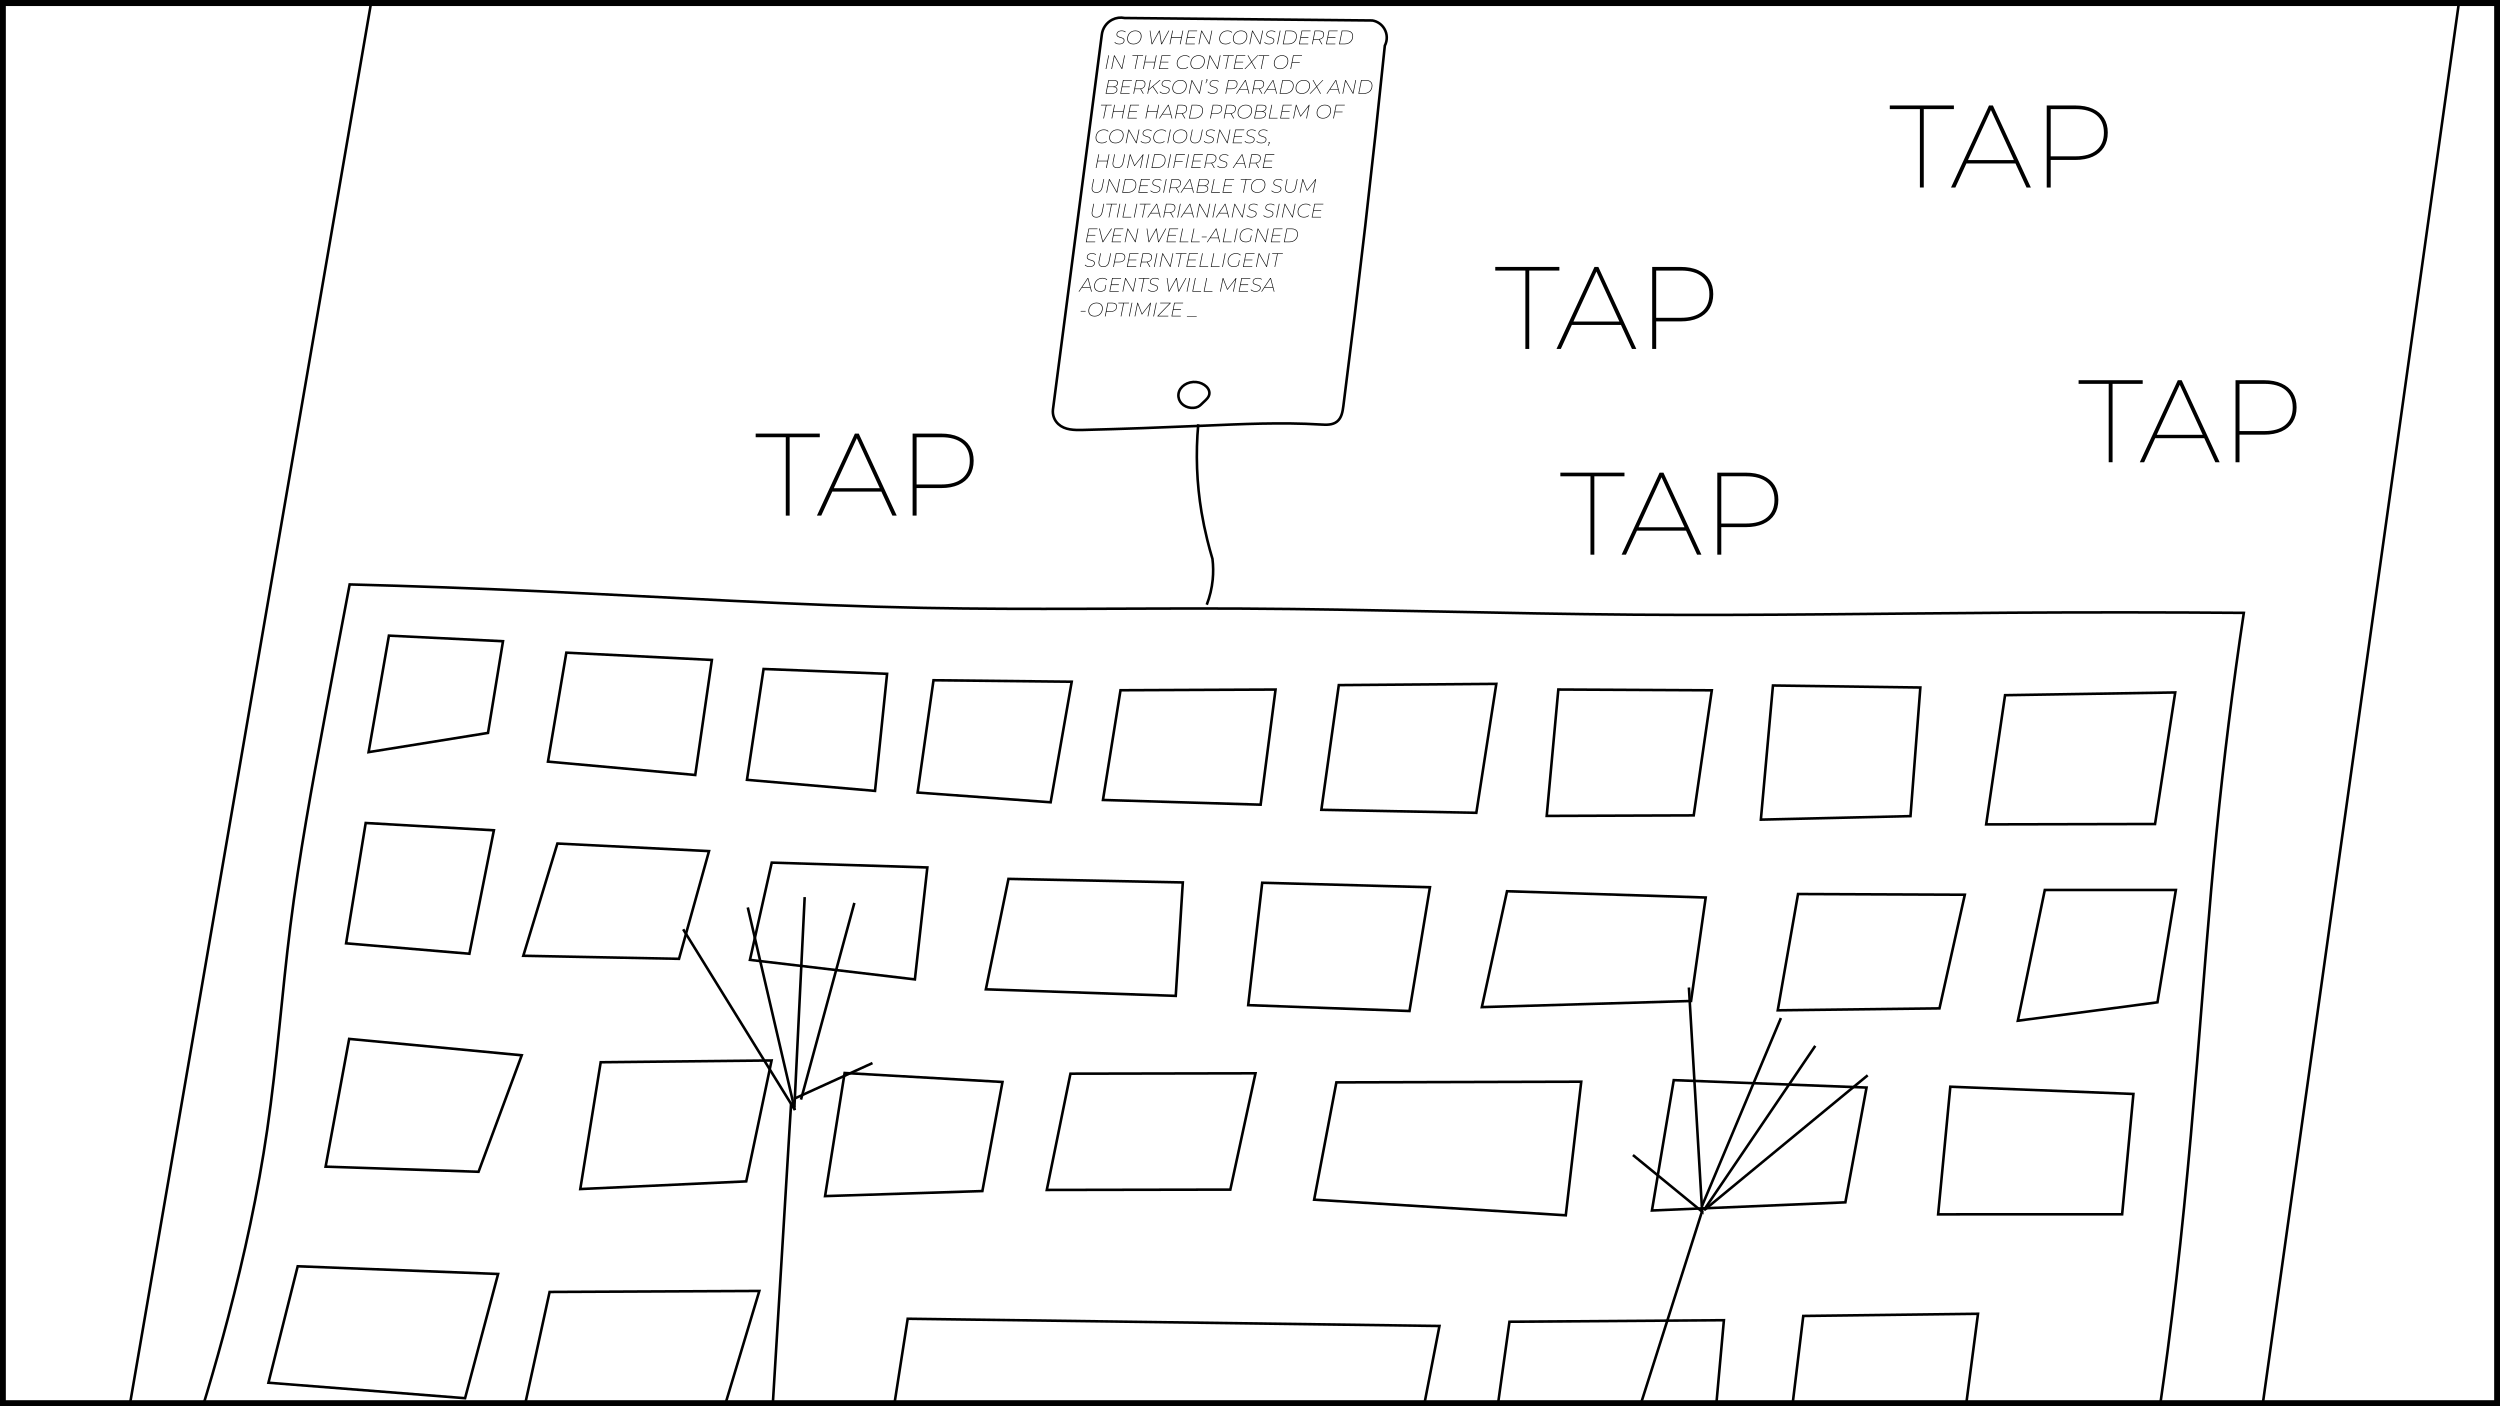 <?xml version="1.0" encoding="UTF-8"?>
<svg xmlns="http://www.w3.org/2000/svg" xmlns:xlink="http://www.w3.org/1999/xlink" width="1920" height="1080" viewBox="0 0 1920 1080">
<defs>
<g>
<g id="glyph-0-0">
<path d="M 23.484 0 L 23.484 -60.203 L 0.359 -60.203 L 0.359 -63 L 49.594 -63 L 49.594 -60.203 L 26.453 -60.203 L 26.453 0 Z M 23.484 0 "/>
</g>
<g id="glyph-0-1">
<path d="M 0.625 0 L 29.797 -63 L 32.766 -63 L 61.922 0 L 58.594 0 L 30.594 -60.938 L 31.953 -60.938 L 3.953 0 Z M 10.703 -18.453 L 11.875 -21.062 L 50.406 -21.062 L 51.562 -18.453 Z M 10.703 -18.453 "/>
</g>
<g id="glyph-0-2">
<path d="M 11.516 0 L 11.516 -63 L 33.391 -63 C 38.609 -63 43.094 -62.156 46.844 -60.469 C 50.594 -58.789 53.457 -56.406 55.438 -53.312 C 57.414 -50.227 58.406 -46.5 58.406 -42.125 C 58.406 -37.738 57.414 -33.984 55.438 -30.859 C 53.457 -27.742 50.594 -25.348 46.844 -23.672 C 43.094 -21.992 38.609 -21.156 33.391 -21.156 L 13.234 -21.156 L 14.578 -22.594 L 14.578 0 Z M 14.578 -22.594 L 13.234 -23.938 L 33.562 -23.938 C 40.645 -23.938 46.062 -25.523 49.812 -28.703 C 53.562 -31.891 55.438 -36.363 55.438 -42.125 C 55.438 -47.883 53.562 -52.336 49.812 -55.484 C 46.062 -58.629 40.645 -60.203 33.562 -60.203 L 13.234 -60.203 L 14.578 -61.656 Z M 14.578 -22.594 "/>
</g>
<g id="glyph-1-0">
<path d="M 3.953 0.062 C 3.453 0.062 2.961 0 2.484 -0.125 C 2.004 -0.258 1.578 -0.43 1.203 -0.641 C 0.828 -0.859 0.539 -1.102 0.344 -1.375 L 0.641 -1.734 C 0.848 -1.484 1.129 -1.254 1.484 -1.047 C 1.836 -0.848 2.227 -0.688 2.656 -0.562 C 3.094 -0.445 3.535 -0.391 3.984 -0.391 C 4.68 -0.391 5.289 -0.484 5.812 -0.672 C 6.344 -0.867 6.754 -1.156 7.047 -1.531 C 7.348 -1.914 7.5 -2.375 7.5 -2.906 C 7.5 -3.312 7.395 -3.633 7.188 -3.875 C 6.988 -4.125 6.723 -4.32 6.391 -4.469 C 6.055 -4.625 5.688 -4.754 5.281 -4.859 C 4.883 -4.973 4.488 -5.094 4.094 -5.219 C 3.707 -5.352 3.348 -5.508 3.016 -5.688 C 2.68 -5.863 2.41 -6.098 2.203 -6.391 C 2.004 -6.68 1.906 -7.055 1.906 -7.516 C 1.906 -8.16 2.078 -8.711 2.422 -9.172 C 2.766 -9.629 3.234 -9.973 3.828 -10.203 C 4.422 -10.441 5.094 -10.562 5.844 -10.562 C 6.426 -10.562 6.992 -10.477 7.547 -10.312 C 8.098 -10.156 8.562 -9.926 8.938 -9.625 L 8.672 -9.203 C 8.297 -9.492 7.863 -9.719 7.375 -9.875 C 6.895 -10.031 6.379 -10.109 5.828 -10.109 C 5.16 -10.109 4.566 -10.008 4.047 -9.812 C 3.523 -9.613 3.117 -9.32 2.828 -8.938 C 2.547 -8.562 2.398 -8.102 2.391 -7.562 C 2.391 -7.164 2.488 -6.844 2.688 -6.594 C 2.895 -6.344 3.16 -6.141 3.484 -5.984 C 3.816 -5.828 4.188 -5.691 4.594 -5.578 C 5 -5.461 5.398 -5.344 5.797 -5.219 C 6.191 -5.102 6.555 -4.953 6.891 -4.766 C 7.223 -4.578 7.488 -4.344 7.688 -4.062 C 7.895 -3.781 8 -3.414 8 -2.969 C 8 -2.301 7.82 -1.742 7.469 -1.297 C 7.113 -0.848 6.629 -0.508 6.016 -0.281 C 5.398 -0.051 4.711 0.062 3.953 0.062 Z M 3.953 0.062 "/>
</g>
<g id="glyph-1-1">
<path d="M 5.812 0.062 C 4.781 0.062 3.91 -0.113 3.203 -0.469 C 2.492 -0.832 1.953 -1.336 1.578 -1.984 C 1.211 -2.629 1.031 -3.375 1.031 -4.219 C 1.031 -5.062 1.176 -5.863 1.469 -6.625 C 1.758 -7.383 2.176 -8.062 2.719 -8.656 C 3.258 -9.25 3.914 -9.711 4.688 -10.047 C 5.457 -10.391 6.332 -10.562 7.312 -10.562 C 8.32 -10.562 9.18 -10.379 9.891 -10.016 C 10.609 -9.66 11.148 -9.16 11.516 -8.516 C 11.879 -7.879 12.062 -7.133 12.062 -6.281 C 12.062 -5.438 11.914 -4.633 11.625 -3.875 C 11.344 -3.113 10.926 -2.438 10.375 -1.844 C 9.832 -1.25 9.176 -0.781 8.406 -0.438 C 7.645 -0.102 6.781 0.062 5.812 0.062 Z M 5.844 -0.406 C 6.719 -0.406 7.504 -0.555 8.203 -0.859 C 8.898 -1.172 9.492 -1.598 9.984 -2.141 C 10.484 -2.68 10.867 -3.305 11.141 -4.016 C 11.41 -4.723 11.547 -5.473 11.547 -6.266 C 11.547 -7.023 11.383 -7.691 11.062 -8.266 C 10.75 -8.836 10.27 -9.285 9.625 -9.609 C 8.988 -9.93 8.203 -10.094 7.266 -10.094 C 6.391 -10.094 5.598 -9.938 4.891 -9.625 C 4.191 -9.32 3.594 -8.898 3.094 -8.359 C 2.602 -7.816 2.223 -7.191 1.953 -6.484 C 1.68 -5.773 1.547 -5.023 1.547 -4.234 C 1.547 -3.484 1.707 -2.816 2.031 -2.234 C 2.352 -1.66 2.832 -1.211 3.469 -0.891 C 4.102 -0.566 4.895 -0.406 5.844 -0.406 Z M 5.844 -0.406 "/>
</g>
<g id="glyph-1-2">
<path d="M 3.453 0 L 1.969 -10.5 L 2.453 -10.5 L 3.891 -0.359 L 3.641 -0.359 L 9.219 -10.5 L 9.703 -10.5 L 11.219 -0.359 L 10.969 -0.359 L 16.469 -10.5 L 17 -10.5 L 11.312 0 L 10.781 0 L 9.297 -9.938 L 9.453 -9.938 L 3.953 0 Z M 3.453 0 "/>
</g>
<g id="glyph-1-3">
<path d="M 11.109 -10.5 L 11.625 -10.5 L 9.531 0 L 9.016 0 Z M 1.656 0 L 1.141 0 L 3.234 -10.5 L 3.75 -10.5 Z M 10.125 -5.094 L 2.578 -5.094 L 2.672 -5.562 L 10.219 -5.562 Z M 10.125 -5.094 "/>
</g>
<g id="glyph-1-4">
<path d="M 2.672 -5.562 L 8.453 -5.562 L 8.375 -5.094 L 2.578 -5.094 Z M 1.734 -0.469 L 8.344 -0.469 L 8.234 0 L 1.141 0 L 3.234 -10.5 L 10.109 -10.5 L 10.016 -10.031 L 3.641 -10.031 Z M 1.734 -0.469 "/>
</g>
<g id="glyph-1-5">
<path d="M 1.141 0 L 3.234 -10.5 L 3.656 -10.5 L 9.328 -0.578 L 9.156 -0.625 L 11.109 -10.5 L 11.625 -10.5 L 9.531 0 L 9.109 0 L 3.438 -9.922 L 3.609 -9.875 L 1.656 0 Z M 1.141 0 "/>
</g>
<g id="glyph-1-6">
<path d="M 5.812 0.062 C 4.789 0.062 3.922 -0.113 3.203 -0.469 C 2.492 -0.832 1.953 -1.336 1.578 -1.984 C 1.211 -2.629 1.031 -3.375 1.031 -4.219 C 1.031 -5.062 1.176 -5.863 1.469 -6.625 C 1.758 -7.383 2.176 -8.062 2.719 -8.656 C 3.27 -9.25 3.938 -9.711 4.719 -10.047 C 5.5 -10.391 6.379 -10.562 7.359 -10.562 C 8.172 -10.562 8.883 -10.441 9.5 -10.203 C 10.113 -9.961 10.598 -9.625 10.953 -9.188 L 10.594 -8.859 C 10.238 -9.273 9.789 -9.582 9.25 -9.781 C 8.707 -9.988 8.066 -10.094 7.328 -10.094 C 6.441 -10.094 5.641 -9.938 4.922 -9.625 C 4.211 -9.32 3.609 -8.898 3.109 -8.359 C 2.609 -7.816 2.223 -7.191 1.953 -6.484 C 1.68 -5.773 1.547 -5.023 1.547 -4.234 C 1.547 -3.484 1.707 -2.816 2.031 -2.234 C 2.352 -1.66 2.832 -1.211 3.469 -0.891 C 4.102 -0.566 4.895 -0.406 5.844 -0.406 C 6.594 -0.406 7.27 -0.516 7.875 -0.734 C 8.477 -0.961 9 -1.281 9.438 -1.688 L 9.734 -1.312 C 9.297 -0.895 8.727 -0.562 8.031 -0.312 C 7.344 -0.062 6.602 0.062 5.812 0.062 Z M 5.812 0.062 "/>
</g>
<g id="glyph-1-7">
<path d="M 1.141 0 L 3.234 -10.5 L 3.75 -10.5 L 1.656 0 Z M 1.141 0 "/>
</g>
<g id="glyph-1-8">
<path d="M 1.141 0 L 3.234 -10.5 L 7.062 -10.5 C 8.113 -10.5 9 -10.32 9.719 -9.969 C 10.438 -9.625 10.977 -9.133 11.344 -8.5 C 11.719 -7.863 11.906 -7.125 11.906 -6.281 C 11.906 -5.375 11.754 -4.535 11.453 -3.766 C 11.148 -2.992 10.711 -2.328 10.141 -1.766 C 9.566 -1.211 8.879 -0.781 8.078 -0.469 C 7.273 -0.156 6.375 0 5.375 0 Z M 1.734 -0.469 L 5.422 -0.469 C 6.648 -0.469 7.707 -0.711 8.594 -1.203 C 9.488 -1.703 10.18 -2.391 10.672 -3.266 C 11.172 -4.141 11.422 -5.141 11.422 -6.266 C 11.422 -7.016 11.254 -7.676 10.922 -8.25 C 10.598 -8.82 10.109 -9.258 9.453 -9.562 C 8.805 -9.875 7.992 -10.031 7.016 -10.031 L 3.641 -10.031 Z M 1.734 -0.469 "/>
</g>
<g id="glyph-1-9">
<path d="M 1.141 0 L 3.234 -10.5 L 6.844 -10.5 C 7.969 -10.5 8.844 -10.25 9.469 -9.75 C 10.094 -9.258 10.406 -8.566 10.406 -7.672 C 10.406 -6.766 10.207 -6.004 9.812 -5.391 C 9.426 -4.773 8.875 -4.312 8.156 -4 C 7.445 -3.695 6.602 -3.547 5.625 -3.547 L 2.125 -3.547 L 2.406 -3.766 L 1.656 0 Z M 8.547 0 L 6.391 -3.812 L 6.953 -3.812 L 9.109 0 Z M 2.406 -3.766 L 2.219 -3.984 L 5.609 -3.984 C 6.973 -3.984 8.031 -4.285 8.781 -4.891 C 9.531 -5.504 9.906 -6.422 9.906 -7.641 C 9.906 -8.41 9.641 -9 9.109 -9.406 C 8.578 -9.82 7.816 -10.031 6.828 -10.031 L 3.438 -10.031 L 3.703 -10.281 Z M 2.406 -3.766 "/>
</g>
<g id="glyph-1-10">
</g>
<g id="glyph-1-11">
<path d="M 3.125 0 L 5.125 -10.031 L 1.297 -10.031 L 1.375 -10.5 L 9.578 -10.5 L 9.484 -10.031 L 5.641 -10.031 L 3.625 0 Z M 3.125 0 "/>
</g>
<g id="glyph-1-12">
<path d="M -0.438 0 L 4.859 -5.578 L 4.828 -5.312 L 1.953 -10.5 L 2.484 -10.5 L 5.188 -5.609 L 4.969 -5.688 L 9.547 -10.5 L 10.125 -10.5 L 5.219 -5.344 L 5.234 -5.547 L 8.328 0 L 7.781 0 L 4.906 -5.203 L 5.078 -5.172 L 0.172 0 Z M -0.438 0 "/>
</g>
<g id="glyph-1-13">
<path d="M 2.609 -5.234 L 8.406 -5.234 L 8.297 -4.781 L 2.516 -4.781 Z M 1.656 0 L 1.141 0 L 3.234 -10.5 L 10.109 -10.5 L 10.016 -10.031 L 3.641 -10.031 Z M 1.656 0 "/>
</g>
<g id="glyph-1-14">
<path d="M 1.141 0 L 3.234 -10.5 L 7.484 -10.5 C 8.441 -10.5 9.195 -10.316 9.75 -9.953 C 10.301 -9.598 10.578 -9.066 10.578 -8.359 C 10.578 -7.66 10.406 -7.082 10.062 -6.625 C 9.727 -6.164 9.285 -5.82 8.734 -5.594 C 8.18 -5.363 7.57 -5.25 6.906 -5.25 L 7.188 -5.453 C 8.094 -5.453 8.812 -5.266 9.344 -4.891 C 9.875 -4.523 10.141 -3.969 10.141 -3.219 C 10.141 -2.531 9.961 -1.945 9.609 -1.469 C 9.266 -0.988 8.766 -0.625 8.109 -0.375 C 7.461 -0.125 6.676 0 5.75 0 Z M 1.734 -0.453 L 5.812 -0.453 C 7.039 -0.453 7.984 -0.688 8.641 -1.156 C 9.297 -1.625 9.625 -2.301 9.625 -3.188 C 9.625 -3.883 9.383 -4.379 8.906 -4.672 C 8.438 -4.961 7.738 -5.109 6.812 -5.109 L 2.562 -5.109 L 2.656 -5.547 L 6.531 -5.547 C 7.207 -5.547 7.812 -5.648 8.344 -5.859 C 8.875 -6.066 9.289 -6.367 9.594 -6.766 C 9.895 -7.172 10.047 -7.676 10.047 -8.281 C 10.047 -8.875 9.816 -9.316 9.359 -9.609 C 8.898 -9.898 8.254 -10.047 7.422 -10.047 L 3.656 -10.047 Z M 1.734 -0.453 "/>
</g>
<g id="glyph-1-15">
<path d="M 2.109 -2.703 L 2.234 -3.406 L 10.562 -10.5 L 11.266 -10.5 L 5.547 -5.641 L 5.297 -5.422 Z M 1.141 0 L 3.234 -10.5 L 3.75 -10.5 L 1.656 0 Z M 8.891 0 L 5.062 -5.547 L 5.453 -5.828 L 9.484 0 Z M 8.891 0 "/>
</g>
<g id="glyph-1-16">
<path d="M 1.734 -8.109 L 2.734 -10.484 L 2.781 -10.188 C 2.645 -10.188 2.523 -10.234 2.422 -10.328 C 2.328 -10.43 2.281 -10.551 2.281 -10.688 C 2.281 -10.82 2.332 -10.938 2.438 -11.031 C 2.539 -11.125 2.66 -11.172 2.797 -11.172 C 2.93 -11.172 3.039 -11.125 3.125 -11.031 C 3.219 -10.945 3.266 -10.832 3.266 -10.688 C 3.266 -10.602 3.25 -10.52 3.219 -10.438 C 3.195 -10.352 3.16 -10.266 3.109 -10.172 L 2.125 -8.109 Z M 1.734 -8.109 "/>
</g>
<g id="glyph-1-17">
<path d="M 1.141 0 L 3.234 -10.5 L 6.828 -10.5 C 7.953 -10.5 8.828 -10.25 9.453 -9.75 C 10.078 -9.258 10.391 -8.566 10.391 -7.672 C 10.391 -6.766 10.195 -6.004 9.812 -5.391 C 9.426 -4.773 8.875 -4.312 8.156 -4 C 7.445 -3.688 6.598 -3.531 5.609 -3.531 L 2.125 -3.531 L 2.406 -3.766 L 1.656 0 Z M 2.406 -3.766 L 2.219 -3.984 L 5.609 -3.984 C 6.973 -3.984 8.031 -4.285 8.781 -4.891 C 9.531 -5.504 9.906 -6.422 9.906 -7.641 C 9.906 -8.41 9.641 -9 9.109 -9.406 C 8.578 -9.82 7.816 -10.031 6.828 -10.031 L 3.438 -10.031 L 3.703 -10.297 Z M 2.406 -3.766 "/>
</g>
<g id="glyph-1-18">
<path d="M -0.672 0 L 6.281 -10.5 L 6.781 -10.5 L 9.547 0 L 9.031 0 L 6.391 -10.156 L 6.594 -10.156 L -0.109 0 Z M 1.625 -3.078 L 1.906 -3.516 L 8.328 -3.516 L 8.438 -3.078 Z M 1.625 -3.078 "/>
</g>
<g id="glyph-1-19">
<path d="M 1.141 0 L 3.234 -10.5 L 3.75 -10.5 L 1.734 -0.469 L 7.906 -0.469 L 7.797 0 Z M 1.141 0 "/>
</g>
<g id="glyph-1-20">
<path d="M 1.141 0 L 3.234 -10.5 L 3.656 -10.5 L 6.953 -1.906 L 6.734 -1.953 L 13.281 -10.5 L 13.719 -10.5 L 11.625 0 L 11.125 0 L 13.078 -9.766 L 13.266 -9.734 L 6.906 -1.453 L 6.641 -1.453 L 3.438 -9.766 L 3.578 -9.75 L 1.641 0 Z M 1.141 0 "/>
</g>
<g id="glyph-1-21">
<path d="M 5.328 0.062 C 4.391 0.062 3.641 -0.141 3.078 -0.547 C 2.523 -0.953 2.156 -1.488 1.969 -2.156 C 1.781 -2.832 1.77 -3.578 1.938 -4.391 L 3.156 -10.5 L 3.656 -10.5 L 2.438 -4.375 C 2.32 -3.852 2.285 -3.352 2.328 -2.875 C 2.379 -2.406 2.52 -1.984 2.75 -1.609 C 2.977 -1.234 3.305 -0.938 3.734 -0.719 C 4.172 -0.508 4.727 -0.406 5.406 -0.406 C 6.227 -0.406 6.922 -0.555 7.484 -0.859 C 8.055 -1.16 8.516 -1.598 8.859 -2.172 C 9.211 -2.742 9.461 -3.414 9.609 -4.188 L 10.891 -10.5 L 11.391 -10.5 L 10.125 -4.156 C 9.863 -2.832 9.336 -1.797 8.547 -1.047 C 7.754 -0.305 6.68 0.062 5.328 0.062 Z M 5.328 0.062 "/>
</g>
<g id="glyph-1-22">
<path d="M -0.297 2.109 L 0.688 -0.234 L 0.719 0.047 C 0.602 0.047 0.492 0 0.391 -0.094 C 0.285 -0.188 0.234 -0.301 0.234 -0.438 C 0.234 -0.582 0.285 -0.703 0.391 -0.797 C 0.492 -0.891 0.613 -0.938 0.75 -0.938 C 0.875 -0.938 0.984 -0.891 1.078 -0.797 C 1.18 -0.703 1.234 -0.586 1.234 -0.453 C 1.234 -0.359 1.219 -0.27 1.188 -0.188 C 1.156 -0.113 1.113 -0.023 1.062 0.078 L 0.094 2.109 Z M -0.297 2.109 "/>
</g>
<g id="glyph-1-23">
<path d="M 4.047 0 L 1.438 -10.5 L 1.969 -10.5 L 4.469 -0.344 L 4.203 -0.344 L 10.781 -10.5 L 11.359 -10.5 L 4.547 0 Z M 4.047 0 "/>
</g>
<g id="glyph-1-24">
<path d="M 0.938 -3.766 L 1.016 -4.219 L 4.812 -4.219 L 4.719 -3.766 Z M 0.938 -3.766 "/>
</g>
<g id="glyph-1-25">
<path d="M 5.812 0.062 C 4.789 0.062 3.922 -0.113 3.203 -0.469 C 2.492 -0.832 1.953 -1.336 1.578 -1.984 C 1.211 -2.629 1.031 -3.375 1.031 -4.219 C 1.031 -5.062 1.176 -5.863 1.469 -6.625 C 1.758 -7.383 2.176 -8.062 2.719 -8.656 C 3.27 -9.25 3.938 -9.711 4.719 -10.047 C 5.5 -10.391 6.383 -10.562 7.375 -10.562 C 8.195 -10.562 8.926 -10.438 9.562 -10.188 C 10.195 -9.945 10.695 -9.613 11.062 -9.188 L 10.688 -8.844 C 10.332 -9.258 9.875 -9.57 9.312 -9.781 C 8.75 -9.988 8.086 -10.094 7.328 -10.094 C 6.453 -10.094 5.656 -9.938 4.938 -9.625 C 4.227 -9.32 3.617 -8.898 3.109 -8.359 C 2.609 -7.816 2.223 -7.191 1.953 -6.484 C 1.68 -5.785 1.547 -5.035 1.547 -4.234 C 1.547 -3.484 1.707 -2.816 2.031 -2.234 C 2.352 -1.66 2.832 -1.211 3.469 -0.891 C 4.113 -0.566 4.91 -0.406 5.859 -0.406 C 6.555 -0.406 7.18 -0.516 7.734 -0.734 C 8.285 -0.961 8.789 -1.281 9.25 -1.688 L 9.484 -1.297 C 9.023 -0.879 8.477 -0.547 7.844 -0.297 C 7.219 -0.055 6.539 0.062 5.812 0.062 Z M 9 -1.312 L 9.766 -5.172 L 10.25 -5.172 L 9.484 -1.297 Z M 9 -1.312 "/>
</g>
<g id="glyph-1-26">
<path d="M -0.062 0 L 0.016 -0.359 L 9.578 -10.234 L 9.578 -10.031 L 2.047 -10.031 L 2.125 -10.5 L 10.234 -10.5 L 10.156 -10.141 L 0.578 -0.266 L 0.578 -0.469 L 8.391 -0.469 L 8.281 0 Z M -0.062 0 "/>
</g>
<g id="glyph-1-27">
<path d="M -0.859 0.391 L -0.766 0 L 6.734 0 L 6.641 0.391 Z M -0.859 0.391 "/>
</g>
</g>
<clipPath id="clip-0">
<path clip-rule="nonzero" d="M 551 846 L 619 846 L 619 1080 L 551 1080 Z M 551 846 "/>
</clipPath>
<clipPath id="clip-1">
<path clip-rule="nonzero" d="M 447.34 871.664 L 609.27 846.016 L 722.969 1563.883 L 561.039 1589.531 Z M 447.34 871.664 "/>
</clipPath>
<clipPath id="clip-2">
<path clip-rule="nonzero" d="M 521 693 L 613 693 L 613 864 L 521 864 Z M 521 693 "/>
</clipPath>
<clipPath id="clip-3">
<path clip-rule="nonzero" d="M 521.234 704.219 L 587.395 693.742 L 612.695 853.461 L 546.531 863.941 Z M 521.234 704.219 "/>
</clipPath>
<clipPath id="clip-4">
<path clip-rule="nonzero" d="M 598 687 L 630 687 L 630 852 L 598 852 Z M 598 687 "/>
</clipPath>
<clipPath id="clip-5">
<path clip-rule="nonzero" d="M 583.27 693.234 L 619.75 687.457 L 644.879 846.109 L 608.398 851.887 Z M 583.27 693.234 "/>
</clipPath>
<clipPath id="clip-6">
<path clip-rule="nonzero" d="M 603 691 L 668 691 L 668 847 L 603 847 Z M 603 691 "/>
</clipPath>
<clipPath id="clip-7">
<path clip-rule="nonzero" d="M 590.777 702.336 L 657.805 691.719 L 680.582 835.523 L 613.555 846.141 Z M 590.777 702.336 "/>
</clipPath>
<clipPath id="clip-8">
<path clip-rule="nonzero" d="M 605 814 L 675 814 L 675 846 L 605 846 Z M 605 814 "/>
</clipPath>
<clipPath id="clip-9">
<path clip-rule="nonzero" d="M 605.516 824.637 L 670.98 814.27 L 674.363 835.613 L 608.898 845.98 Z M 605.516 824.637 "/>
</clipPath>
<clipPath id="clip-10">
<path clip-rule="nonzero" d="M 1124 918 L 1310 918 L 1310 1080 L 1124 1080 Z M 1124 918 "/>
</clipPath>
<clipPath id="clip-11">
<path clip-rule="nonzero" d="M 1238.055 915.137 L 1309.496 929.023 L 1196.23 1511.738 L 1124.785 1497.852 Z M 1238.055 915.137 "/>
</clipPath>
<clipPath id="clip-12">
<path clip-rule="nonzero" d="M 1245 753 L 1319 753 L 1319 934 L 1245 934 Z M 1245 753 "/>
</clipPath>
<clipPath id="clip-13">
<path clip-rule="nonzero" d="M 1278.574 753.531 L 1341.855 765.832 L 1309.188 933.895 L 1245.906 921.594 Z M 1278.574 753.531 "/>
</clipPath>
<clipPath id="clip-14">
<path clip-rule="nonzero" d="M 1304 774 L 1370 774 L 1370 934 L 1304 934 Z M 1304 774 "/>
</clipPath>
<clipPath id="clip-15">
<path clip-rule="nonzero" d="M 1334.664 774.199 L 1369.891 781.047 L 1340.176 933.922 L 1304.949 927.074 Z M 1334.664 774.199 "/>
</clipPath>
<clipPath id="clip-16">
<path clip-rule="nonzero" d="M 1306 791 L 1397 791 L 1397 941 L 1306 941 Z M 1306 791 "/>
</clipPath>
<clipPath id="clip-17">
<path clip-rule="nonzero" d="M 1333.711 790.047 L 1396.258 802.207 L 1368.988 942.504 L 1306.438 930.348 Z M 1333.711 790.047 "/>
</clipPath>
<clipPath id="clip-18">
<path clip-rule="nonzero" d="M 1307 814 L 1437 814 L 1437 941 L 1307 941 Z M 1307 814 "/>
</clipPath>
<clipPath id="clip-19">
<path clip-rule="nonzero" d="M 1331.57 804.184 L 1436.395 824.559 L 1411.863 950.766 L 1307.039 930.391 Z M 1331.57 804.184 "/>
</clipPath>
</defs>
<rect x="-192" y="-108" width="2304" height="1296" fill="rgb(100%, 100%, 100%)" fill-opacity="1"/>
<path fill="none" stroke-width="5" stroke-linecap="butt" stroke-linejoin="miter" stroke="rgb(0%, 0%, 0%)" stroke-opacity="1" stroke-miterlimit="4" d="M 0.001 0.001 L 1916.033 0.001 L 1916.033 1075.719 L 0.001 1075.719 Z M 0.001 0.001 " transform="matrix(1, 0, 0, 1, 1.983, 2.14)"/>
<path fill="none" stroke-width="2" stroke-linecap="butt" stroke-linejoin="miter" stroke="rgb(0%, 0%, 0%)" stroke-opacity="1" stroke-miterlimit="4" d="M -0.002 678.48 C 12.858 640.387 24.401 601.848 34.608 562.937 C 47.08 515.398 57.557 467.301 64.639 418.699 C 72.209 366.754 75.881 314.418 82.42 262.254 C 89.178 208.312 99.026 154.73 108.928 101.308 C 115.217 67.383 121.514 33.582 127.932 -0 C 176.385 1.269 224.819 3.004 273.252 5.207 C 371.733 9.68 470.217 16.082 568.752 18.012 C 650.389 19.609 732.069 18.137 813.744 18.562 C 914.006 19.086 1014.225 22.465 1114.459 23.234 C 1211.201 23.98 1307.936 22.297 1404.678 21.703 C 1464.002 21.34 1523.326 21.383 1582.651 21.836 C 1574.213 78.027 1567.233 134.387 1561.666 190.785 C 1555.85 249.738 1551.565 308.676 1546.725 367.73 C 1540.694 441.359 1533.756 515.105 1524.143 588.562 C 1517.299 640.848 1509.104 692.945 1499.561 744.805 C 1291.639 732.672 1083.694 725.265 875.678 722.617 C 773.108 721.312 670.494 721.16 568.041 715.973 C 493.385 712.191 418.862 705.738 344.315 700.004 C 268.033 694.133 191.74 689.023 115.315 684.601 C 76.932 682.379 38.502 680.332 -0.002 678.48 Z M -0.002 678.48 " transform="matrix(1, 0, 0, 1, 140.595, 448.844)"/>
<path fill="none" stroke-width="2" stroke-linecap="butt" stroke-linejoin="miter" stroke="rgb(0%, 0%, 0%)" stroke-opacity="1" stroke-miterlimit="4" d="M 0.002 89.477 L 15.603 0 L 103.224 4.309 L 91.709 74.711 Z M 0.002 89.477 " transform="matrix(1, 0, 0, 1, 283.076, 488.164)"/>
<path fill="none" stroke-width="2" stroke-linecap="butt" stroke-linejoin="miter" stroke="rgb(0%, 0%, 0%)" stroke-opacity="1" stroke-miterlimit="4" d="M -0.001 83.676 L 14.108 0 L 125.885 5.59 L 113.108 93.941 Z M -0.001 83.676 " transform="matrix(1, 0, 0, 1, 420.841, 501.25)"/>
<path fill="none" stroke-width="2" stroke-linecap="butt" stroke-linejoin="miter" stroke="rgb(0%, 0%, 0%)" stroke-opacity="1" stroke-miterlimit="4" d="M 0 85.128 L 12.754 -0.001 L 107.61 3.714 L 98.348 93.62 Z M 0 85.128 " transform="matrix(1, 0, 0, 1, 573.668, 513.783)"/>
<path fill="none" stroke-width="2" stroke-linecap="butt" stroke-linejoin="miter" stroke="rgb(0%, 0%, 0%)" stroke-opacity="1" stroke-miterlimit="4" d="M 0.002 86.245 L 12.205 -0.001 L 118.353 1.135 L 102.166 93.725 Z M 0.002 86.245 " transform="matrix(1, 0, 0, 1, 704.725, 522.431)"/>
<path fill="none" stroke-width="2" stroke-linecap="butt" stroke-linejoin="miter" stroke="rgb(0%, 0%, 0%)" stroke-opacity="1" stroke-miterlimit="4" d="M -0.001 84.795 L 13.471 0.526 L 132.549 -0.002 L 121.096 88.412 Z M -0.001 84.795 " transform="matrix(1, 0, 0, 1, 847.072, 529.576)"/>
<path fill="none" stroke-width="2" stroke-linecap="butt" stroke-linejoin="miter" stroke="rgb(0%, 0%, 0%)" stroke-opacity="1" stroke-miterlimit="4" d="M 0.001 96.715 L 13.399 0.958 L 134.372 0.001 L 119.016 99.024 Z M 0.001 96.715 " transform="matrix(1, 0, 0, 1, 1014.796, 525.21)"/>
<path fill="none" stroke-width="2" stroke-linecap="butt" stroke-linejoin="miter" stroke="rgb(0%, 0%, 0%)" stroke-opacity="1" stroke-miterlimit="4" d="M 0 97.066 L 8.926 -0 L 126.797 0.597 L 112.895 96.66 Z M 0 97.066 " transform="matrix(1, 0, 0, 1, 1187.871, 529.555)"/>
<path fill="none" stroke-width="2" stroke-linecap="butt" stroke-linejoin="miter" stroke="rgb(0%, 0%, 0%)" stroke-opacity="1" stroke-miterlimit="4" d="M 0.001 103.018 L 9.294 -0.001 L 122.489 1.546 L 114.927 100.323 Z M 0.001 103.018 " transform="matrix(1, 0, 0, 1, 1352.335, 526.458)"/>
<path fill="none" stroke-width="2" stroke-linecap="butt" stroke-linejoin="miter" stroke="rgb(0%, 0%, 0%)" stroke-opacity="1" stroke-miterlimit="4" d="M -0 101.317 L 14.504 2.098 L 145.187 0.001 L 129.684 101.028 Z M -0 101.317 " transform="matrix(1, 0, 0, 1, 1525.379, 531.808)"/>
<path fill="none" stroke-width="2" stroke-linecap="butt" stroke-linejoin="miter" stroke="rgb(0%, 0%, 0%)" stroke-opacity="1" stroke-miterlimit="4" d="M -0.002 92.419 L 15.049 0.001 L 113.506 5.61 L 94.698 100.419 Z M -0.002 92.419 " transform="matrix(1, 0, 0, 1, 265.798, 632.058)"/>
<path fill="none" stroke-width="2" stroke-linecap="butt" stroke-linejoin="miter" stroke="rgb(0%, 0%, 0%)" stroke-opacity="1" stroke-miterlimit="4" d="M -0.002 86.198 L 26.182 -0.001 L 142.627 5.819 L 119.58 88.545 Z M -0.002 86.198 " transform="matrix(1, 0, 0, 1, 401.9, 647.833)"/>
<path fill="none" stroke-width="2" stroke-linecap="butt" stroke-linejoin="miter" stroke="rgb(0%, 0%, 0%)" stroke-opacity="1" stroke-miterlimit="4" d="M 0.002 74.691 L 16.744 -0 L 136.244 3.711 L 126.678 89.675 Z M 0.002 74.691 " transform="matrix(1, 0, 0, 1, 575.955, 662.496)"/>
<path fill="none" stroke-width="2" stroke-linecap="butt" stroke-linejoin="miter" stroke="rgb(0%, 0%, 0%)" stroke-opacity="1" stroke-miterlimit="4" d="M 0.001 84.815 L 17.368 -0.001 L 151.254 2.737 L 145.829 89.858 Z M 0.001 84.815 " transform="matrix(1, 0, 0, 1, 757.14, 674.978)"/>
<path fill="none" stroke-width="2" stroke-linecap="butt" stroke-linejoin="miter" stroke="rgb(0%, 0%, 0%)" stroke-opacity="1" stroke-miterlimit="4" d="M 0 94.002 L 10.754 -0.002 L 139.582 3.463 L 123.863 98.506 Z M 0 94.002 " transform="matrix(1, 0, 0, 1, 958.621, 677.955)"/>
<path fill="none" stroke-width="2" stroke-linecap="butt" stroke-linejoin="miter" stroke="rgb(0%, 0%, 0%)" stroke-opacity="1" stroke-miterlimit="4" d="M 0.001 88.994 L 19.344 0.001 L 171.915 4.822 L 160.676 84.283 Z M 0.001 88.994 " transform="matrix(1, 0, 0, 1, 1138.054, 684.475)"/>
<path fill="none" stroke-width="2" stroke-linecap="butt" stroke-linejoin="miter" stroke="rgb(0%, 0%, 0%)" stroke-opacity="1" stroke-miterlimit="4" d="M -0 89.307 L 15.582 -0.002 L 143.671 0.541 L 124.214 87.815 Z M -0 89.307 " transform="matrix(1, 0, 0, 1, 1365.309, 686.611)"/>
<path fill="none" stroke-width="2" stroke-linecap="butt" stroke-linejoin="miter" stroke="rgb(0%, 0%, 0%)" stroke-opacity="1" stroke-miterlimit="4" d="M -0.002 100.429 L 20.709 0.039 L 121.373 -0 L 107.229 86.297 Z M -0.002 100.429 " transform="matrix(1, 0, 0, 1, 1549.697, 683.481)"/>
<path fill="none" stroke-width="2" stroke-linecap="butt" stroke-linejoin="miter" stroke="rgb(0%, 0%, 0%)" stroke-opacity="1" stroke-miterlimit="4" d="M -0.001 104.267 L 16.261 0.002 L 424.648 5.564 L 404.738 108.486 Z M -0.001 104.267 " transform="matrix(1, 0, 0, 1, 680.848, 1012.791)"/>
<path fill="none" stroke-width="2" stroke-linecap="butt" stroke-linejoin="miter" stroke="rgb(0%, 0%, 0%)" stroke-opacity="1" stroke-miterlimit="4" d="M 18.086 0 L 0 98.117 L 117.449 102.059 L 150.621 12.582 Z M 18.086 0 " transform="matrix(1, 0, 0, 1, 250.066, 797.875)"/>
<path fill="none" stroke-width="2" stroke-linecap="butt" stroke-linejoin="miter" stroke="rgb(0%, 0%, 0%)" stroke-opacity="1" stroke-miterlimit="4" d="M -0.001 98.745 L 15.671 1.362 L 146.921 -0.001 L 127.445 92.855 Z M -0.001 98.745 " transform="matrix(1, 0, 0, 1, 445.657, 814.442)"/>
<path fill="none" stroke-width="2" stroke-linecap="butt" stroke-linejoin="miter" stroke="rgb(0%, 0%, 0%)" stroke-opacity="1" stroke-miterlimit="4" d="M 0 94.558 L 15.012 -0 L 136.242 6.914 L 120.805 90.687 Z M 0 94.558 " transform="matrix(1, 0, 0, 1, 633.656, 824.051)"/>
<path fill="none" stroke-width="2" stroke-linecap="butt" stroke-linejoin="miter" stroke="rgb(0%, 0%, 0%)" stroke-opacity="1" stroke-miterlimit="4" d="M 0.002 89.573 L 18.17 0.284 L 160.279 -0.001 L 140.959 89.319 Z M 0.002 89.573 " transform="matrix(1, 0, 0, 1, 803.936, 824.298)"/>
<path fill="none" stroke-width="2" stroke-linecap="butt" stroke-linejoin="miter" stroke="rgb(0%, 0%, 0%)" stroke-opacity="1" stroke-miterlimit="4" d="M 0.002 90.611 L 17.076 0.529 L 205.127 0.002 L 193.256 102.6 Z M 0.002 90.611 " transform="matrix(1, 0, 0, 1, 1009.264, 830.744)"/>
<path fill="none" stroke-width="2" stroke-linecap="butt" stroke-linejoin="miter" stroke="rgb(0%, 0%, 0%)" stroke-opacity="1" stroke-miterlimit="4" d="M -0.001 100.111 L 16.753 0.002 L 164.815 5.697 L 148.561 93.846 Z M -0.001 100.111 " transform="matrix(1, 0, 0, 1, 1268.685, 829.549)"/>
<path fill="none" stroke-width="2" stroke-linecap="butt" stroke-linejoin="miter" stroke="rgb(0%, 0%, 0%)" stroke-opacity="1" stroke-miterlimit="4" d="M 0 98.022 L 9.356 -0.001 L 149.969 5.573 L 141.317 97.976 Z M 0 98.022 " transform="matrix(1, 0, 0, 1, 1488.488, 834.591)"/>
<path fill="none" stroke-width="2" stroke-linecap="butt" stroke-linejoin="miter" stroke="rgb(0%, 0%, 0%)" stroke-opacity="1" stroke-miterlimit="4" d="M -0.001 105.26 L 14.507 1.178 L 179.206 -0.002 L 169.511 107.452 Z M -0.001 105.26 " transform="matrix(1, 0, 0, 1, 1144.755, 1013.92)"/>
<path fill="none" stroke-width="2" stroke-linecap="butt" stroke-linejoin="miter" stroke="rgb(0%, 0%, 0%)" stroke-opacity="1" stroke-miterlimit="4" d="M 0.001 111.055 L 13.247 1.668 L 147.442 0 L 132.087 117.625 Z M 0.001 111.055 " transform="matrix(1, 0, 0, 1, 1371.663, 1008.984)"/>
<path fill="none" stroke-width="2" stroke-linecap="butt" stroke-linejoin="miter" stroke="rgb(0%, 0%, 0%)" stroke-opacity="1" stroke-miterlimit="4" d="M 22.47 0.001 L 0.001 89.427 L 151.013 101.31 L 176.38 5.911 Z M 22.47 0.001 " transform="matrix(1, 0, 0, 1, 206.163, 972.503)"/>
<path fill="none" stroke-width="2" stroke-linecap="butt" stroke-linejoin="miter" stroke="rgb(0%, 0%, 0%)" stroke-opacity="1" stroke-miterlimit="4" d="M 0.001 103.671 L 22.45 0.769 L 183.52 -0.001 L 148.806 115.578 Z M 0.001 103.671 " transform="matrix(1, 0, 0, 1, 399.64, 991.45)"/>
<g clip-path="url(#clip-0)">
<g clip-path="url(#clip-1)">
<path fill="none" stroke-width="2" stroke-linecap="butt" stroke-linejoin="miter" stroke="rgb(0%, 0%, 0%)" stroke-opacity="1" stroke-miterlimit="4" d="M 159.995 0.001 L 0 724.383 " transform="matrix(0.988, -0.156, 0.156, 0.988, 449.482, 872.555)"/>
</g>
</g>
<g clip-path="url(#clip-2)">
<g clip-path="url(#clip-3)">
<path fill="none" stroke-width="2" stroke-linecap="butt" stroke-linejoin="miter" stroke="rgb(0%, 0%, 0%)" stroke-opacity="1" stroke-miterlimit="4" d="M 51.608 -0.002 L 63.066 159.255 L -0.001 8.819 " transform="matrix(0.988, -0.156, 0.156, 0.988, 523.302, 704.977)"/>
</g>
</g>
<g clip-path="url(#clip-4)">
<g clip-path="url(#clip-5)">
<path fill="none" stroke-width="2" stroke-linecap="butt" stroke-linejoin="miter" stroke="rgb(0%, 0%, 0%)" stroke-opacity="1" stroke-miterlimit="4" d="M -0.001 158.22 L 32.976 0.001 " transform="matrix(0.988, -0.156, 0.156, 0.988, 585.414, 694.115)"/>
</g>
</g>
<g clip-path="url(#clip-6)">
<g clip-path="url(#clip-7)">
<path fill="none" stroke-width="2" stroke-linecap="butt" stroke-linejoin="miter" stroke="rgb(0%, 0%, 0%)" stroke-opacity="1" stroke-miterlimit="4" d="M 0.001 142.778 L 64.039 -0.001 " transform="matrix(0.988, -0.156, 0.156, 0.988, 592.886, 703.429)"/>
</g>
</g>
<g clip-path="url(#clip-8)">
<g clip-path="url(#clip-9)">
<path fill="none" stroke-width="2" stroke-linecap="butt" stroke-linejoin="miter" stroke="rgb(0%, 0%, 0%)" stroke-opacity="1" stroke-miterlimit="4" d="M -0.001 17.683 L 63.749 0 " transform="matrix(0.988, -0.156, 0.156, 0.988, 607.075, 826.378)"/>
</g>
</g>
<g clip-path="url(#clip-10)">
<g clip-path="url(#clip-11)">
<path fill="none" stroke-width="2" stroke-linecap="butt" stroke-linejoin="miter" stroke="rgb(0%, 0%, 0%)" stroke-opacity="1" stroke-miterlimit="4" d="M 68.793 -0.001 L 0 591.389 " transform="matrix(0.982, 0.191, -0.191, 0.982, 1239.799, 916.613)"/>
</g>
</g>
<g clip-path="url(#clip-12)">
<g clip-path="url(#clip-13)">
<path fill="none" stroke-width="2" stroke-linecap="butt" stroke-linejoin="miter" stroke="rgb(0%, 0%, 0%)" stroke-opacity="1" stroke-miterlimit="4" d="M 17.61 -0.001 L 60.452 166.994 L 0.001 134.458 " transform="matrix(0.982, 0.191, -0.191, 0.982, 1279.784, 755.04)"/>
</g>
</g>
<g clip-path="url(#clip-14)">
<g clip-path="url(#clip-15)">
<path fill="none" stroke-width="2" stroke-linecap="butt" stroke-linejoin="miter" stroke="rgb(0%, 0%, 0%)" stroke-opacity="1" stroke-miterlimit="4" d="M 31.927 -0.001 L -0.001 153.326 " transform="matrix(0.982, 0.191, -0.191, 0.982, 1336.378, 775.76)"/>
</g>
</g>
<g clip-path="url(#clip-16)">
<g clip-path="url(#clip-17)">
<path fill="none" stroke-width="2" stroke-linecap="butt" stroke-linejoin="miter" stroke="rgb(0%, 0%, 0%)" stroke-opacity="1" stroke-miterlimit="4" d="M 59.881 -0.001 L 0.002 140.14 " transform="matrix(0.982, 0.191, -0.191, 0.982, 1335.328, 791.782)"/>
</g>
</g>
<g clip-path="url(#clip-18)">
<g clip-path="url(#clip-19)">
<path fill="none" stroke-width="2" stroke-linecap="butt" stroke-linejoin="miter" stroke="rgb(0%, 0%, 0%)" stroke-opacity="1" stroke-miterlimit="4" d="M 103.238 0.001 L -0.002 125.295 " transform="matrix(0.982, 0.191, -0.191, 0.982, 1332.999, 806.128)"/>
</g>
</g>
<g fill="rgb(0%, 0%, 0%)" fill-opacity="1">
<use xlink:href="#glyph-0-0" x="1148" y="268"/>
<use xlink:href="#glyph-0-1" x="1194.764" y="268"/>
</g>
<g fill="rgb(0%, 0%, 0%)" fill-opacity="1">
<use xlink:href="#glyph-0-2" x="1257.368" y="268"/>
</g>
<g fill="rgb(0%, 0%, 0%)" fill-opacity="1">
<use xlink:href="#glyph-0-0" x="1596" y="355"/>
<use xlink:href="#glyph-0-1" x="1642.764" y="355"/>
</g>
<g fill="rgb(0%, 0%, 0%)" fill-opacity="1">
<use xlink:href="#glyph-0-2" x="1705.368" y="355"/>
</g>
<g fill="rgb(0%, 0%, 0%)" fill-opacity="1">
<use xlink:href="#glyph-0-0" x="1451" y="144"/>
<use xlink:href="#glyph-0-1" x="1497.764" y="144"/>
</g>
<g fill="rgb(0%, 0%, 0%)" fill-opacity="1">
<use xlink:href="#glyph-0-2" x="1560.368" y="144"/>
</g>
<path fill="none" stroke-width="2" stroke-linecap="butt" stroke-linejoin="miter" stroke="rgb(0%, 0%, 0%)" stroke-opacity="1" stroke-miterlimit="4" d="M -0.001 1502.644 L 258.557 -0.001 L 1861.331 4.144 L 1668.897 1378.882 " transform="matrix(1, 0, 0, 1, 26.927, -0.761)"/>
<path fill="none" stroke-width="2" stroke-linecap="butt" stroke-linejoin="miter" stroke="rgb(0%, 0%, 0%)" stroke-opacity="1" stroke-miterlimit="4" d="M 0.082 301.043 L 37.602 13.2 C 38.156 8.231 41.164 3.875 45.614 1.598 C 48.571 0.086 51.953 -0.371 55.207 0.305 L 245.434 2.203 C 249.281 2.875 252.641 5.203 254.617 8.571 C 256.953 12.547 257.086 17.442 254.973 21.539 C 245.539 113.883 234.93 206.102 223.145 298.176 C 222.574 302.637 221.809 307.368 218.321 310.192 C 214.863 312.989 210.129 312.774 205.688 312.504 C 175.5 310.672 145.196 312.149 115.047 313.446 C 84.442 314.762 53.903 315.899 23.207 316.672 C 16.422 316.84 9.196 316.766 4.227 312.172 C 1.156 309.332 -0.383 305.2 0.082 301.043 Z M 0.082 301.043 " transform="matrix(1, 0, 0, 1, 808.574, 13.527)"/>
<path fill="none" stroke-width="2" stroke-linecap="butt" stroke-linejoin="miter" stroke="rgb(0%, 0%, 0%)" stroke-opacity="1" stroke-miterlimit="4" d="M 11.633 19.903 C 12.844 19.825 14.039 19.575 15.121 19.032 C 16.676 18.247 17.855 16.923 19.113 15.719 C 21.109 13.809 23.437 11.966 23.789 9.223 C 24.156 6.387 22.304 3.864 19.875 2.255 C 17.351 0.583 14.336 -0.171 11.312 0.028 C 4.773 0.462 -0.68 5.395 0.078 11.509 C 0.746 16.876 6.027 20.255 11.633 19.903 Z M 11.633 19.903 " transform="matrix(1, 0, 0, 1, 904.996, 293.339)"/>
<g fill="rgb(0%, 0%, 0%)" fill-opacity="1">
<use xlink:href="#glyph-1-0" x="855.586" y="34"/>
</g>
<g fill="rgb(0%, 0%, 0%)" fill-opacity="1">
<use xlink:href="#glyph-1-1" x="864.654" y="34"/>
</g>
<g fill="rgb(0%, 0%, 0%)" fill-opacity="1">
<use xlink:href="#glyph-1-2" x="881.002" y="34"/>
</g>
<g fill="rgb(0%, 0%, 0%)" fill-opacity="1">
<use xlink:href="#glyph-1-3" x="897.096" y="34"/>
</g>
<g fill="rgb(0%, 0%, 0%)" fill-opacity="1">
<use xlink:href="#glyph-1-4" x="909.325" y="34"/>
</g>
<g fill="rgb(0%, 0%, 0%)" fill-opacity="1">
<use xlink:href="#glyph-1-5" x="919.35" y="34"/>
</g>
<g fill="rgb(0%, 0%, 0%)" fill-opacity="1">
<use xlink:href="#glyph-1-6" x="935.377" y="34"/>
</g>
<g fill="rgb(0%, 0%, 0%)" fill-opacity="1">
<use xlink:href="#glyph-1-1" x="945.847" y="34"/>
</g>
<g fill="rgb(0%, 0%, 0%)" fill-opacity="1">
<use xlink:href="#glyph-1-5" x="958.398" y="34"/>
</g>
<g fill="rgb(0%, 0%, 0%)" fill-opacity="1">
<use xlink:href="#glyph-1-0" x="970.627" y="34"/>
</g>
<g fill="rgb(0%, 0%, 0%)" fill-opacity="1">
<use xlink:href="#glyph-1-7" x="979.694" y="34"/>
<use xlink:href="#glyph-1-8" x="984.044" y="34"/>
<use xlink:href="#glyph-1-4" x="996.434" y="34"/>
</g>
<g fill="rgb(0%, 0%, 0%)" fill-opacity="1">
<use xlink:href="#glyph-1-9" x="1006.459" y="34"/>
</g>
<g fill="rgb(0%, 0%, 0%)" fill-opacity="1">
<use xlink:href="#glyph-1-4" x="1017.227" y="34"/>
</g>
<g fill="rgb(0%, 0%, 0%)" fill-opacity="1">
<use xlink:href="#glyph-1-8" x="1027.252" y="34"/>
<use xlink:href="#glyph-1-10" x="1039.642" y="34"/>
</g>
<g fill="rgb(0%, 0%, 0%)" fill-opacity="1">
<use xlink:href="#glyph-1-7" x="847.99" y="53"/>
<use xlink:href="#glyph-1-5" x="852.34" y="53"/>
</g>
<g fill="rgb(0%, 0%, 0%)" fill-opacity="1">
<use xlink:href="#glyph-1-11" x="868.367" y="53"/>
</g>
<g fill="rgb(0%, 0%, 0%)" fill-opacity="1">
<use xlink:href="#glyph-1-3" x="876.687" y="53"/>
</g>
<g fill="rgb(0%, 0%, 0%)" fill-opacity="1">
<use xlink:href="#glyph-1-4" x="888.916" y="53"/>
</g>
<g fill="rgb(0%, 0%, 0%)" fill-opacity="1">
<use xlink:href="#glyph-1-6" x="902.739" y="53"/>
</g>
<g fill="rgb(0%, 0%, 0%)" fill-opacity="1">
<use xlink:href="#glyph-1-1" x="913.208" y="53"/>
</g>
<g fill="rgb(0%, 0%, 0%)" fill-opacity="1">
<use xlink:href="#glyph-1-5" x="925.759" y="53"/>
</g>
<g fill="rgb(0%, 0%, 0%)" fill-opacity="1">
<use xlink:href="#glyph-1-11" x="937.989" y="53"/>
</g>
<g fill="rgb(0%, 0%, 0%)" fill-opacity="1">
<use xlink:href="#glyph-1-4" x="946.308" y="53"/>
</g>
<g fill="rgb(0%, 0%, 0%)" fill-opacity="1">
<use xlink:href="#glyph-1-12" x="956.187" y="53"/>
</g>
<g fill="rgb(0%, 0%, 0%)" fill-opacity="1">
<use xlink:href="#glyph-1-11" x="965.187" y="53"/>
</g>
<g fill="rgb(0%, 0%, 0%)" fill-opacity="1">
<use xlink:href="#glyph-1-1" x="977.303" y="53"/>
</g>
<g fill="rgb(0%, 0%, 0%)" fill-opacity="1">
<use xlink:href="#glyph-1-13" x="989.854" y="53"/>
<use xlink:href="#glyph-1-10" x="999.304" y="53"/>
</g>
<g fill="rgb(0%, 0%, 0%)" fill-opacity="1">
<use xlink:href="#glyph-1-14" x="847.99" y="72"/>
</g>
<g fill="rgb(0%, 0%, 0%)" fill-opacity="1">
<use xlink:href="#glyph-1-4" x="859.234" y="72"/>
</g>
<g fill="rgb(0%, 0%, 0%)" fill-opacity="1">
<use xlink:href="#glyph-1-9" x="869.259" y="72"/>
</g>
<g fill="rgb(0%, 0%, 0%)" fill-opacity="1">
<use xlink:href="#glyph-1-15" x="880.027" y="72"/>
</g>
<g fill="rgb(0%, 0%, 0%)" fill-opacity="1">
<use xlink:href="#glyph-1-0" x="890.264" y="72"/>
</g>
<g fill="rgb(0%, 0%, 0%)" fill-opacity="1">
<use xlink:href="#glyph-1-1" x="899.332" y="72"/>
</g>
<g fill="rgb(0%, 0%, 0%)" fill-opacity="1">
<use xlink:href="#glyph-1-5" x="911.883" y="72"/>
</g>
<g fill="rgb(0%, 0%, 0%)" fill-opacity="1">
<use xlink:href="#glyph-1-16" x="924.112" y="72"/>
</g>
<g fill="rgb(0%, 0%, 0%)" fill-opacity="1">
<use xlink:href="#glyph-1-0" x="927.107" y="72"/>
</g>
<g fill="rgb(0%, 0%, 0%)" fill-opacity="1">
<use xlink:href="#glyph-1-17" x="939.973" y="72"/>
</g>
<g fill="rgb(0%, 0%, 0%)" fill-opacity="1">
<use xlink:href="#glyph-1-18" x="949.978" y="72"/>
</g>
<g fill="rgb(0%, 0%, 0%)" fill-opacity="1">
<use xlink:href="#glyph-1-9" x="960.41" y="72"/>
</g>
<g fill="rgb(0%, 0%, 0%)" fill-opacity="1">
<use xlink:href="#glyph-1-18" x="971.179" y="72"/>
</g>
<g fill="rgb(0%, 0%, 0%)" fill-opacity="1">
<use xlink:href="#glyph-1-8" x="981.611" y="72"/>
<use xlink:href="#glyph-1-1" x="994.001" y="72"/>
</g>
<g fill="rgb(0%, 0%, 0%)" fill-opacity="1">
<use xlink:href="#glyph-1-12" x="1006.177" y="72"/>
<use xlink:href="#glyph-1-10" x="1015.627" y="72"/>
</g>
<g fill="rgb(0%, 0%, 0%)" fill-opacity="1">
<use xlink:href="#glyph-1-18" x="1019.425" y="72"/>
</g>
<g fill="rgb(0%, 0%, 0%)" fill-opacity="1">
<use xlink:href="#glyph-1-5" x="1029.858" y="72"/>
</g>
<g fill="rgb(0%, 0%, 0%)" fill-opacity="1">
<use xlink:href="#glyph-1-8" x="1042.087" y="72"/>
</g>
<g fill="rgb(0%, 0%, 0%)" fill-opacity="1">
<use xlink:href="#glyph-1-11" x="844.192" y="91"/>
</g>
<g fill="rgb(0%, 0%, 0%)" fill-opacity="1">
<use xlink:href="#glyph-1-3" x="852.511" y="91"/>
</g>
<g fill="rgb(0%, 0%, 0%)" fill-opacity="1">
<use xlink:href="#glyph-1-4" x="864.74" y="91"/>
</g>
<g fill="rgb(0%, 0%, 0%)" fill-opacity="1">
<use xlink:href="#glyph-1-3" x="878.563" y="91"/>
</g>
<g fill="rgb(0%, 0%, 0%)" fill-opacity="1">
<use xlink:href="#glyph-1-18" x="890.793" y="91"/>
</g>
<g fill="rgb(0%, 0%, 0%)" fill-opacity="1">
<use xlink:href="#glyph-1-9" x="901.225" y="91"/>
</g>
<g fill="rgb(0%, 0%, 0%)" fill-opacity="1">
<use xlink:href="#glyph-1-8" x="911.994" y="91"/>
<use xlink:href="#glyph-1-10" x="924.384" y="91"/>
</g>
<g fill="rgb(0%, 0%, 0%)" fill-opacity="1">
<use xlink:href="#glyph-1-17" x="928.182" y="91"/>
</g>
<g fill="rgb(0%, 0%, 0%)" fill-opacity="1">
<use xlink:href="#glyph-1-9" x="938.712" y="91"/>
</g>
<g fill="rgb(0%, 0%, 0%)" fill-opacity="1">
<use xlink:href="#glyph-1-1" x="949.48" y="91"/>
</g>
<g fill="rgb(0%, 0%, 0%)" fill-opacity="1">
<use xlink:href="#glyph-1-14" x="962.03" y="91"/>
</g>
<g fill="rgb(0%, 0%, 0%)" fill-opacity="1">
<use xlink:href="#glyph-1-19" x="973.274" y="91"/>
</g>
<g fill="rgb(0%, 0%, 0%)" fill-opacity="1">
<use xlink:href="#glyph-1-4" x="982.009" y="91"/>
</g>
<g fill="rgb(0%, 0%, 0%)" fill-opacity="1">
<use xlink:href="#glyph-1-20" x="992.034" y="91"/>
</g>
<g fill="rgb(0%, 0%, 0%)" fill-opacity="1">
<use xlink:href="#glyph-1-1" x="1010.17" y="91"/>
</g>
<g fill="rgb(0%, 0%, 0%)" fill-opacity="1">
<use xlink:href="#glyph-1-13" x="1022.721" y="91"/>
<use xlink:href="#glyph-1-10" x="1032.17" y="91"/>
</g>
<g fill="rgb(0%, 0%, 0%)" fill-opacity="1">
<use xlink:href="#glyph-1-6" x="840.394" y="110"/>
</g>
<g fill="rgb(0%, 0%, 0%)" fill-opacity="1">
<use xlink:href="#glyph-1-1" x="850.864" y="110"/>
</g>
<g fill="rgb(0%, 0%, 0%)" fill-opacity="1">
<use xlink:href="#glyph-1-5" x="863.414" y="110"/>
</g>
<g fill="rgb(0%, 0%, 0%)" fill-opacity="1">
<use xlink:href="#glyph-1-0" x="875.644" y="110"/>
</g>
<g fill="rgb(0%, 0%, 0%)" fill-opacity="1">
<use xlink:href="#glyph-1-6" x="884.712" y="110"/>
<use xlink:href="#glyph-1-7" x="895.407" y="110"/>
<use xlink:href="#glyph-1-1" x="899.756" y="110"/>
</g>
<g fill="rgb(0%, 0%, 0%)" fill-opacity="1">
<use xlink:href="#glyph-1-21" x="912.307" y="110"/>
</g>
<g fill="rgb(0%, 0%, 0%)" fill-opacity="1">
<use xlink:href="#glyph-1-0" x="924.208" y="110"/>
</g>
<g fill="rgb(0%, 0%, 0%)" fill-opacity="1">
<use xlink:href="#glyph-1-5" x="933.275" y="110"/>
</g>
<g fill="rgb(0%, 0%, 0%)" fill-opacity="1">
<use xlink:href="#glyph-1-4" x="945.505" y="110"/>
</g>
<g fill="rgb(0%, 0%, 0%)" fill-opacity="1">
<use xlink:href="#glyph-1-0" x="955.529" y="110"/>
</g>
<g fill="rgb(0%, 0%, 0%)" fill-opacity="1">
<use xlink:href="#glyph-1-0" x="964.597" y="110"/>
</g>
<g fill="rgb(0%, 0%, 0%)" fill-opacity="1">
<use xlink:href="#glyph-1-22" x="973.965" y="110"/>
</g>
<g fill="rgb(0%, 0%, 0%)" fill-opacity="1">
<use xlink:href="#glyph-1-3" x="840.394" y="129"/>
</g>
<g fill="rgb(0%, 0%, 0%)" fill-opacity="1">
<use xlink:href="#glyph-1-21" x="852.624" y="129"/>
</g>
<g fill="rgb(0%, 0%, 0%)" fill-opacity="1">
<use xlink:href="#glyph-1-20" x="864.524" y="129"/>
</g>
<g fill="rgb(0%, 0%, 0%)" fill-opacity="1">
<use xlink:href="#glyph-1-7" x="878.863" y="129"/>
<use xlink:href="#glyph-1-8" x="883.213" y="129"/>
<use xlink:href="#glyph-1-7" x="895.603" y="129"/>
<use xlink:href="#glyph-1-13" x="899.953" y="129"/>
<use xlink:href="#glyph-1-7" x="909.403" y="129"/>
<use xlink:href="#glyph-1-4" x="913.753" y="129"/>
</g>
<g fill="rgb(0%, 0%, 0%)" fill-opacity="1">
<use xlink:href="#glyph-1-9" x="923.778" y="129"/>
</g>
<g fill="rgb(0%, 0%, 0%)" fill-opacity="1">
<use xlink:href="#glyph-1-0" x="934.546" y="129"/>
</g>
<g fill="rgb(0%, 0%, 0%)" fill-opacity="1">
<use xlink:href="#glyph-1-18" x="947.412" y="129"/>
</g>
<g fill="rgb(0%, 0%, 0%)" fill-opacity="1">
<use xlink:href="#glyph-1-9" x="957.844" y="129"/>
</g>
<g fill="rgb(0%, 0%, 0%)" fill-opacity="1">
<use xlink:href="#glyph-1-4" x="968.612" y="129"/>
</g>
<g fill="rgb(0%, 0%, 0%)" fill-opacity="1">
<use xlink:href="#glyph-1-21" x="836.596" y="148"/>
</g>
<g fill="rgb(0%, 0%, 0%)" fill-opacity="1">
<use xlink:href="#glyph-1-5" x="848.497" y="148"/>
</g>
<g fill="rgb(0%, 0%, 0%)" fill-opacity="1">
<use xlink:href="#glyph-1-8" x="860.726" y="148"/>
<use xlink:href="#glyph-1-4" x="873.116" y="148"/>
</g>
<g fill="rgb(0%, 0%, 0%)" fill-opacity="1">
<use xlink:href="#glyph-1-0" x="883.141" y="148"/>
</g>
<g fill="rgb(0%, 0%, 0%)" fill-opacity="1">
<use xlink:href="#glyph-1-7" x="892.208" y="148"/>
<use xlink:href="#glyph-1-9" x="896.558" y="148"/>
</g>
<g fill="rgb(0%, 0%, 0%)" fill-opacity="1">
<use xlink:href="#glyph-1-18" x="907.327" y="148"/>
</g>
<g fill="rgb(0%, 0%, 0%)" fill-opacity="1">
<use xlink:href="#glyph-1-14" x="917.76" y="148"/>
</g>
<g fill="rgb(0%, 0%, 0%)" fill-opacity="1">
<use xlink:href="#glyph-1-19" x="929.004" y="148"/>
</g>
<g fill="rgb(0%, 0%, 0%)" fill-opacity="1">
<use xlink:href="#glyph-1-4" x="937.738" y="148"/>
</g>
<g fill="rgb(0%, 0%, 0%)" fill-opacity="1">
<use xlink:href="#glyph-1-11" x="951.561" y="148"/>
</g>
<g fill="rgb(0%, 0%, 0%)" fill-opacity="1">
<use xlink:href="#glyph-1-1" x="959.73" y="148"/>
</g>
<g fill="rgb(0%, 0%, 0%)" fill-opacity="1">
<use xlink:href="#glyph-1-0" x="976.078" y="148"/>
</g>
<g fill="rgb(0%, 0%, 0%)" fill-opacity="1">
<use xlink:href="#glyph-1-21" x="985.145" y="148"/>
</g>
<g fill="rgb(0%, 0%, 0%)" fill-opacity="1">
<use xlink:href="#glyph-1-20" x="997.047" y="148"/>
</g>
<g fill="rgb(0%, 0%, 0%)" fill-opacity="1">
<use xlink:href="#glyph-1-21" x="836.596" y="167"/>
</g>
<g fill="rgb(0%, 0%, 0%)" fill-opacity="1">
<use xlink:href="#glyph-1-11" x="848.277" y="167"/>
</g>
<g fill="rgb(0%, 0%, 0%)" fill-opacity="1">
<use xlink:href="#glyph-1-7" x="856.596" y="167"/>
<use xlink:href="#glyph-1-19" x="860.946" y="167"/>
</g>
<g fill="rgb(0%, 0%, 0%)" fill-opacity="1">
<use xlink:href="#glyph-1-7" x="869.68" y="167"/>
<use xlink:href="#glyph-1-11" x="874.03" y="167"/>
</g>
<g fill="rgb(0%, 0%, 0%)" fill-opacity="1">
<use xlink:href="#glyph-1-18" x="881.824" y="167"/>
</g>
<g fill="rgb(0%, 0%, 0%)" fill-opacity="1">
<use xlink:href="#glyph-1-9" x="892.256" y="167"/>
</g>
<g fill="rgb(0%, 0%, 0%)" fill-opacity="1">
<use xlink:href="#glyph-1-7" x="903.025" y="167"/>
<use xlink:href="#glyph-1-18" x="907.375" y="167"/>
</g>
<g fill="rgb(0%, 0%, 0%)" fill-opacity="1">
<use xlink:href="#glyph-1-5" x="917.808" y="167"/>
</g>
<g fill="rgb(0%, 0%, 0%)" fill-opacity="1">
<use xlink:href="#glyph-1-7" x="930.037" y="167"/>
<use xlink:href="#glyph-1-18" x="934.387" y="167"/>
</g>
<g fill="rgb(0%, 0%, 0%)" fill-opacity="1">
<use xlink:href="#glyph-1-5" x="944.819" y="167"/>
</g>
<g fill="rgb(0%, 0%, 0%)" fill-opacity="1">
<use xlink:href="#glyph-1-0" x="957.049" y="167"/>
</g>
<g fill="rgb(0%, 0%, 0%)" fill-opacity="1">
<use xlink:href="#glyph-1-0" x="969.914" y="167"/>
</g>
<g fill="rgb(0%, 0%, 0%)" fill-opacity="1">
<use xlink:href="#glyph-1-7" x="978.982" y="167"/>
<use xlink:href="#glyph-1-5" x="983.332" y="167"/>
</g>
<g fill="rgb(0%, 0%, 0%)" fill-opacity="1">
<use xlink:href="#glyph-1-6" x="995.562" y="167"/>
<use xlink:href="#glyph-1-4" x="1006.256" y="167"/>
</g>
<g fill="rgb(0%, 0%, 0%)" fill-opacity="1">
<use xlink:href="#glyph-1-4" x="832.798" y="186"/>
</g>
<g fill="rgb(0%, 0%, 0%)" fill-opacity="1">
<use xlink:href="#glyph-1-23" x="842.673" y="186"/>
</g>
<g fill="rgb(0%, 0%, 0%)" fill-opacity="1">
<use xlink:href="#glyph-1-4" x="852.606" y="186"/>
</g>
<g fill="rgb(0%, 0%, 0%)" fill-opacity="1">
<use xlink:href="#glyph-1-5" x="862.63" y="186"/>
</g>
<g fill="rgb(0%, 0%, 0%)" fill-opacity="1">
<use xlink:href="#glyph-1-2" x="878.658" y="186"/>
</g>
<g fill="rgb(0%, 0%, 0%)" fill-opacity="1">
<use xlink:href="#glyph-1-4" x="894.751" y="186"/>
</g>
<g fill="rgb(0%, 0%, 0%)" fill-opacity="1">
<use xlink:href="#glyph-1-19" x="904.775" y="186"/>
</g>
<g fill="rgb(0%, 0%, 0%)" fill-opacity="1">
<use xlink:href="#glyph-1-19" x="913.51" y="186"/>
</g>
<g fill="rgb(0%, 0%, 0%)" fill-opacity="1">
<use xlink:href="#glyph-1-24" x="921.973" y="186"/>
</g>
<g fill="rgb(0%, 0%, 0%)" fill-opacity="1">
<use xlink:href="#glyph-1-18" x="927.513" y="186"/>
</g>
<g fill="rgb(0%, 0%, 0%)" fill-opacity="1">
<use xlink:href="#glyph-1-19" x="937.945" y="186"/>
</g>
<g fill="rgb(0%, 0%, 0%)" fill-opacity="1">
<use xlink:href="#glyph-1-7" x="946.679" y="186"/>
<use xlink:href="#glyph-1-25" x="951.029" y="186"/>
</g>
<g fill="rgb(0%, 0%, 0%)" fill-opacity="1">
<use xlink:href="#glyph-1-5" x="962.635" y="186"/>
</g>
<g fill="rgb(0%, 0%, 0%)" fill-opacity="1">
<use xlink:href="#glyph-1-4" x="974.865" y="186"/>
</g>
<g fill="rgb(0%, 0%, 0%)" fill-opacity="1">
<use xlink:href="#glyph-1-8" x="984.889" y="186"/>
</g>
<g fill="rgb(0%, 0%, 0%)" fill-opacity="1">
<use xlink:href="#glyph-1-0" x="832.798" y="205"/>
</g>
<g fill="rgb(0%, 0%, 0%)" fill-opacity="1">
<use xlink:href="#glyph-1-21" x="841.865" y="205"/>
</g>
<g fill="rgb(0%, 0%, 0%)" fill-opacity="1">
<use xlink:href="#glyph-1-17" x="853.766" y="205"/>
</g>
<g fill="rgb(0%, 0%, 0%)" fill-opacity="1">
<use xlink:href="#glyph-1-4" x="864.297" y="205"/>
</g>
<g fill="rgb(0%, 0%, 0%)" fill-opacity="1">
<use xlink:href="#glyph-1-9" x="874.321" y="205"/>
</g>
<g fill="rgb(0%, 0%, 0%)" fill-opacity="1">
<use xlink:href="#glyph-1-7" x="885.09" y="205"/>
<use xlink:href="#glyph-1-5" x="889.439" y="205"/>
</g>
<g fill="rgb(0%, 0%, 0%)" fill-opacity="1">
<use xlink:href="#glyph-1-11" x="901.669" y="205"/>
</g>
<g fill="rgb(0%, 0%, 0%)" fill-opacity="1">
<use xlink:href="#glyph-1-4" x="909.988" y="205"/>
</g>
<g fill="rgb(0%, 0%, 0%)" fill-opacity="1">
<use xlink:href="#glyph-1-19" x="920.013" y="205"/>
</g>
<g fill="rgb(0%, 0%, 0%)" fill-opacity="1">
<use xlink:href="#glyph-1-19" x="928.747" y="205"/>
</g>
<g fill="rgb(0%, 0%, 0%)" fill-opacity="1">
<use xlink:href="#glyph-1-7" x="937.481" y="205"/>
<use xlink:href="#glyph-1-25" x="941.832" y="205"/>
</g>
<g fill="rgb(0%, 0%, 0%)" fill-opacity="1">
<use xlink:href="#glyph-1-4" x="953.437" y="205"/>
</g>
<g fill="rgb(0%, 0%, 0%)" fill-opacity="1">
<use xlink:href="#glyph-1-5" x="963.462" y="205"/>
</g>
<g fill="rgb(0%, 0%, 0%)" fill-opacity="1">
<use xlink:href="#glyph-1-11" x="975.691" y="205"/>
</g>
<g fill="rgb(0%, 0%, 0%)" fill-opacity="1">
<use xlink:href="#glyph-1-18" x="829" y="224"/>
</g>
<g fill="rgb(0%, 0%, 0%)" fill-opacity="1">
<use xlink:href="#glyph-1-25" x="839.283" y="224"/>
</g>
<g fill="rgb(0%, 0%, 0%)" fill-opacity="1">
<use xlink:href="#glyph-1-4" x="850.888" y="224"/>
</g>
<g fill="rgb(0%, 0%, 0%)" fill-opacity="1">
<use xlink:href="#glyph-1-5" x="860.913" y="224"/>
</g>
<g fill="rgb(0%, 0%, 0%)" fill-opacity="1">
<use xlink:href="#glyph-1-11" x="873.142" y="224"/>
</g>
<g fill="rgb(0%, 0%, 0%)" fill-opacity="1">
<use xlink:href="#glyph-1-0" x="881.253" y="224"/>
</g>
<g fill="rgb(0%, 0%, 0%)" fill-opacity="1">
<use xlink:href="#glyph-1-2" x="894.118" y="224"/>
</g>
<g fill="rgb(0%, 0%, 0%)" fill-opacity="1">
<use xlink:href="#glyph-1-7" x="910.212" y="224"/>
<use xlink:href="#glyph-1-19" x="914.562" y="224"/>
</g>
<g fill="rgb(0%, 0%, 0%)" fill-opacity="1">
<use xlink:href="#glyph-1-19" x="923.296" y="224"/>
</g>
<g fill="rgb(0%, 0%, 0%)" fill-opacity="1">
<use xlink:href="#glyph-1-20" x="935.828" y="224"/>
</g>
<g fill="rgb(0%, 0%, 0%)" fill-opacity="1">
<use xlink:href="#glyph-1-4" x="950.167" y="224"/>
</g>
<g fill="rgb(0%, 0%, 0%)" fill-opacity="1">
<use xlink:href="#glyph-1-0" x="960.192" y="224"/>
</g>
<g fill="rgb(0%, 0%, 0%)" fill-opacity="1">
<use xlink:href="#glyph-1-18" x="969.259" y="224"/>
</g>
<g fill="rgb(0%, 0%, 0%)" fill-opacity="1">
<use xlink:href="#glyph-1-24" x="829" y="243"/>
</g>
<g fill="rgb(0%, 0%, 0%)" fill-opacity="1">
<use xlink:href="#glyph-1-1" x="834.85" y="243"/>
</g>
<g fill="rgb(0%, 0%, 0%)" fill-opacity="1">
<use xlink:href="#glyph-1-17" x="847.4" y="243"/>
</g>
<g fill="rgb(0%, 0%, 0%)" fill-opacity="1">
<use xlink:href="#glyph-1-11" x="857.564" y="243"/>
</g>
<g fill="rgb(0%, 0%, 0%)" fill-opacity="1">
<use xlink:href="#glyph-1-7" x="865.884" y="243"/>
<use xlink:href="#glyph-1-20" x="870.234" y="243"/>
</g>
<g fill="rgb(0%, 0%, 0%)" fill-opacity="1">
<use xlink:href="#glyph-1-7" x="884.572" y="243"/>
<use xlink:href="#glyph-1-26" x="888.922" y="243"/>
<use xlink:href="#glyph-1-4" x="898.552" y="243"/>
</g>
<g fill="rgb(0%, 0%, 0%)" fill-opacity="1">
<use xlink:href="#glyph-1-27" x="912.375" y="243"/>
</g>
<g fill="rgb(0%, 0%, 0%)" fill-opacity="1">
<use xlink:href="#glyph-0-0" x="1198" y="426"/>
<use xlink:href="#glyph-0-1" x="1244.764" y="426"/>
</g>
<g fill="rgb(0%, 0%, 0%)" fill-opacity="1">
<use xlink:href="#glyph-0-2" x="1307.368" y="426"/>
</g>
<g fill="rgb(0%, 0%, 0%)" fill-opacity="1">
<use xlink:href="#glyph-0-0" x="580" y="396"/>
<use xlink:href="#glyph-0-1" x="626.764" y="396"/>
</g>
<g fill="rgb(0%, 0%, 0%)" fill-opacity="1">
<use xlink:href="#glyph-0-2" x="689.368" y="396"/>
</g>
<path fill="none" stroke-width="2" stroke-linecap="butt" stroke-linejoin="miter" stroke="rgb(0%, 0%, 0%)" stroke-opacity="1" stroke-miterlimit="4" d="M 7.618 138.538 C 10 132.386 11.536 125.941 12.184 119.374 C 12.711 114.05 12.653 108.679 12.004 103.366 C 10.54 98.468 9.2 93.53 7.977 88.566 C 6.274 81.628 4.805 74.636 3.625 67.593 C -0.113 45.261 -0.964 22.546 1.094 -0.001 " transform="matrix(1, 0, 0, 1, 919.168, 325.868)"/>
</svg>
